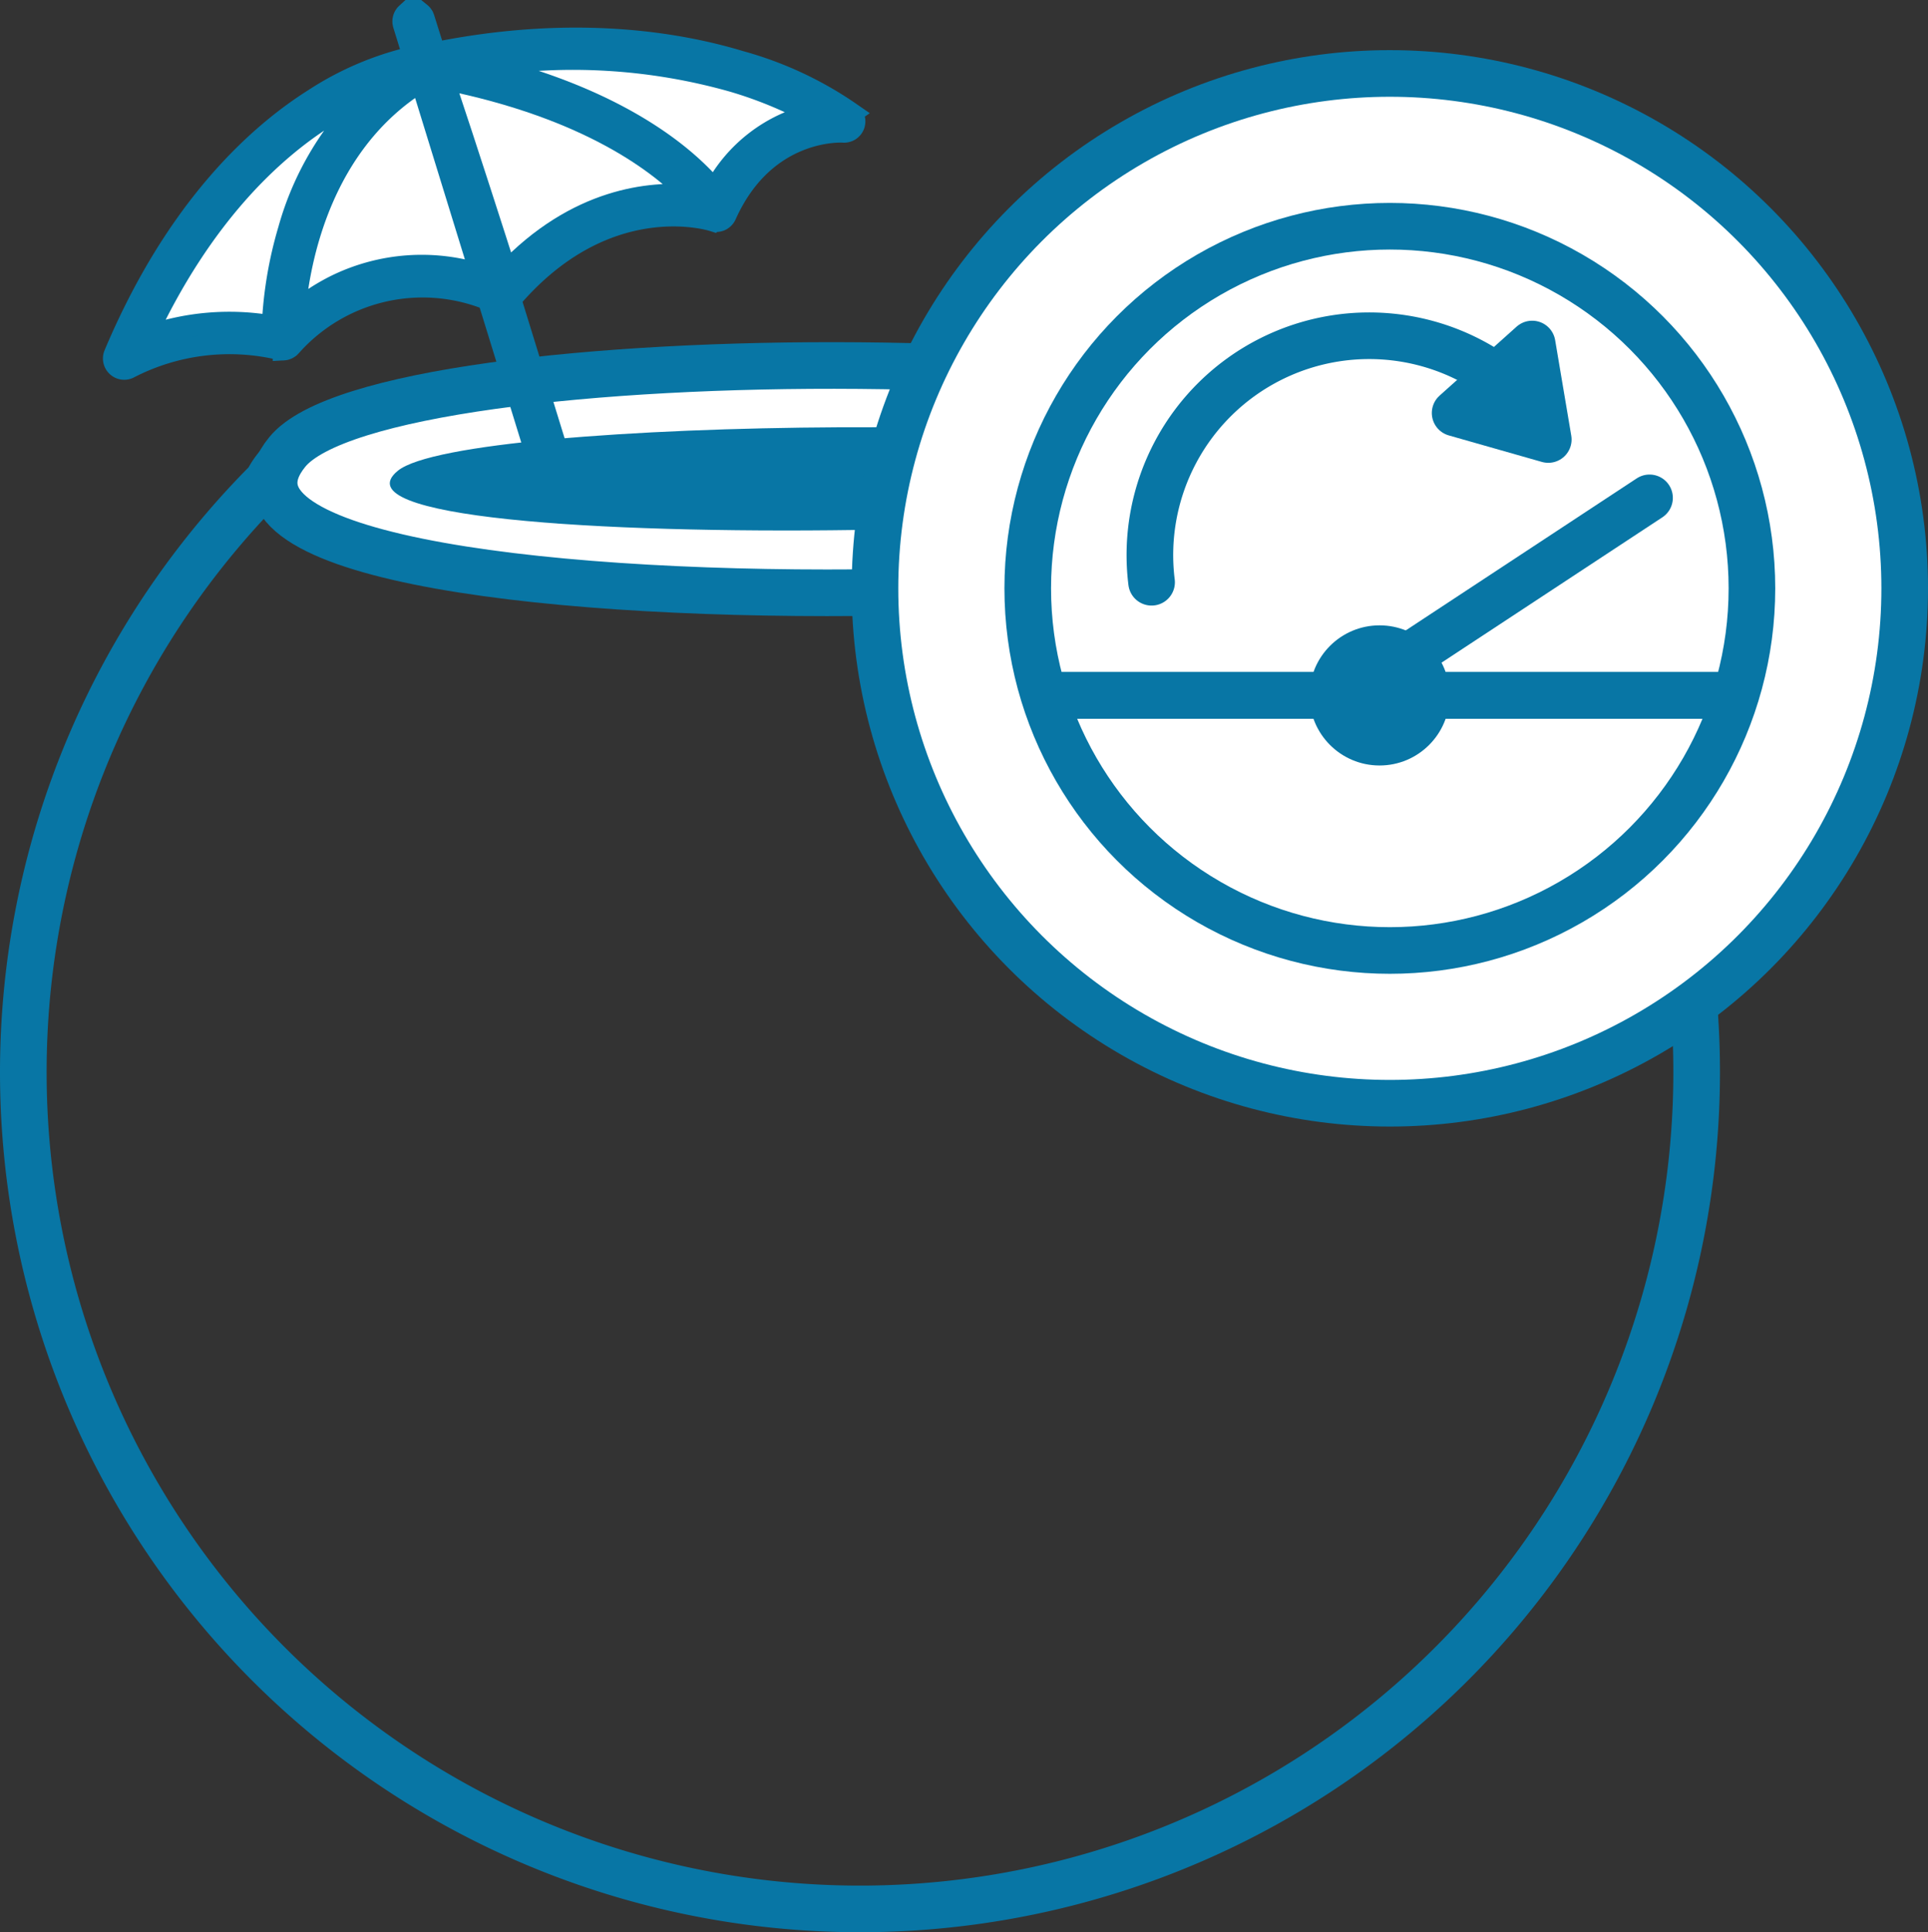 <svg xmlns="http://www.w3.org/2000/svg" width="175.226" height="175.595" viewBox="0 0 175.226 175.595">
  <rect x="0" y="0" width="175.226" height="175.595" fill="#333333" stroke="none"/>
  <g id="Grupo_616" data-name="Grupo 616" transform="translate(-3944.492 -1404.13)">
    <g id="Grupo_613" data-name="Grupo 613">
      <path id="Trazado_611" data-name="Trazado 611" d="M4077.466,1448.863h-.164a4.121,4.121,0,0,0-.367-.543c-11.068-13.48-98.318-13.385-107.435-1.549a7.189,7.189,0,0,0-.776,1.266h-.079a76.041,76.041,0,1,0,108.821.827Z" fill="none" stroke="#0876a5" stroke-miterlimit="10" stroke-width="4.237"/>
      <path id="Trazado_612" data-name="Trazado 612" d="M4076.384,1446.777c-11.162-12.282-97.049-12.323-105.789-1.566C3955.548,1463.73,4088.632,1460.254,4076.384,1446.777Z" fill="#fff" stroke="#0876a5" stroke-miterlimit="10" stroke-width="4.237"/>
      <path id="Trazado_613" data-name="Trazado 613" d="M4063.679,1446.809c-9.669-5.468-76.983-4.829-83.027.1C3970.247,1455.4,4074.288,1452.81,4063.679,1446.809Z" fill="#0876a5"/>
      <g id="Grupo_612" data-name="Grupo 612">
        <path id="Trazado_614" data-name="Trazado 614" d="M4021.785,1414.416a32.938,32.938,0,0,0-10.04-4.682c-5.815-1.757-15.307-3.286-27.755-.767l-1-3.175v0h0l0,0c-.009-.029-.023-.054-.034-.081a.97.97,0,0,0-.04-.092.8.8,0,0,0-.052-.076.79.79,0,0,0-.052-.075.87.87,0,0,0-.074-.073c-.019-.017-.035-.037-.055-.053a1.112,1.112,0,0,0-.1-.064c-.018-.011-.035-.025-.053-.034a1.209,1.209,0,0,0-.112-.047c-.019-.006-.036-.016-.055-.022a1.164,1.164,0,0,0-.119-.024c-.02,0-.038-.009-.058-.011a.9.9,0,0,0-.115,0c-.023,0-.046,0-.069,0s-.065.013-.1.019-.058.009-.087.018h-.005c-.027.008-.051.022-.077.032s-.065.025-.095.041-.048.033-.072.049-.055.035-.08.056a.741.741,0,0,0-.061.063.808.808,0,0,0-.065.066c-.019.024-.033.051-.05.076a.751.751,0,0,0-.048.075.658.658,0,0,0-.035.084.833.833,0,0,0-.033.082.694.694,0,0,0-.018.09.871.871,0,0,0-.018.088.888.888,0,0,0,0,.092.681.681,0,0,0,0,.092.884.884,0,0,0,.018.089.925.925,0,0,0,.018.094l.916,2.969a27.929,27.929,0,0,0-9.079,3.86c-5.192,3.285-12.549,9.971-18.11,23.168a.937.937,0,0,0,1.352,1.163,19.9,19.9,0,0,1,13.721-1.637l.018,0a.934.934,0,0,0,.183.02h.006c.026,0,.052-.007.078-.009a.961.961,0,0,0,.13-.016c.025-.006.048-.018.073-.026a.8.8,0,0,0,.125-.045c.023-.011.043-.028.066-.041a1.025,1.025,0,0,0,.112-.073l.007-.005a.9.9,0,0,0,.068-.07c.023-.024.049-.044.071-.071a16.025,16.025,0,0,1,17.97-4.2l5.77,18.71a.938.938,0,0,0,.9.661.951.951,0,0,0,.276-.042.936.936,0,0,0,.619-1.171l-5.6-18.165c8.563-10.06,17.939-7.315,18.425-7.163a.932.932,0,0,0,.593,0h0a.906.906,0,0,0,.12-.051h0a.937.937,0,0,0,.4-.39c.012-.023.024-.047.035-.072,3.547-7.905,10.414-7.573,10.7-7.555a.936.936,0,0,0,.639-1.674Z" fill="#0876a5" stroke="#0876a5" stroke-miterlimit="10" stroke-width="2"/>
        <path id="Trazado_615" data-name="Trazado 615" d="M3957.647,1434.818c5.2-11.2,11.654-17.042,16.287-20a30,30,0,0,1,4.387-2.324,27.2,27.2,0,0,0-7.565,12.525,36.4,36.4,0,0,0-1.476,8.793A22.482,22.482,0,0,0,3957.647,1434.818Z" fill="#fff" stroke="#0876a5" stroke-linecap="round" stroke-linejoin="round" stroke-width="2"/>
        <path id="Trazado_616" data-name="Trazado 616" d="M3975.035,1430.091a18.546,18.546,0,0,0-3.793,2.505c.4-4.722,2.344-15.462,11.541-21.128l5.447,17.665A17.7,17.7,0,0,0,3975.035,1430.091Z" fill="#fff" stroke="#0876a5" stroke-linecap="round" stroke-linejoin="round" stroke-width="2"/>
        <path id="Trazado_617" data-name="Trazado 617" d="M3990.49,1428.941c-1.024-3.213-3.466-10.835-5.745-17.67,13.466,2.669,19.951,7.875,22.558,10.639C4003.72,1421.578,3996.947,1422.109,3990.49,1428.941Z" fill="#fff" stroke="#0876a5" stroke-linecap="round" stroke-linejoin="round" stroke-width="2"/>
        <path id="Trazado_618" data-name="Trazado 618" d="M4009.439,1421.471c-2.095-2.553-7.967-8.118-21.17-11.343a53.357,53.357,0,0,1,22.835,1.369,37.554,37.554,0,0,1,7.343,3.031A13.615,13.615,0,0,0,4009.439,1421.471Z" fill="#fff" stroke="#0876a5" stroke-linecap="round" stroke-linejoin="round" stroke-width="2"/>
      </g>
    </g>
    <g id="Grupo_615" data-name="Grupo 615">
      <circle id="Elipse_72" data-name="Elipse 72" cx="46.793" cy="46.793" r="46.793" transform="translate(4024.014 1410.805)" fill="#fff" stroke="#0876a5" stroke-miterlimit="10" stroke-width="4.237"/>
      <circle id="Elipse_73" data-name="Elipse 73" cx="32.909" cy="32.909" r="32.909" transform="translate(4037.898 1424.69)" fill="#fff" stroke="#0876a5" stroke-miterlimit="10" stroke-width="4.237"/>
      <path id="Trazado_619" data-name="Trazado 619" d="M4049.153,1457.044a19.932,19.932,0,0,1,33.577-16.853" fill="none" stroke="#0876a5" stroke-linecap="round" stroke-linejoin="round" stroke-width="4.237"/>
      <line id="Línea_89" data-name="Línea 89" x2="61.415" transform="translate(4040.398 1467.328)" fill="none" stroke="#0876a5" stroke-miterlimit="10" stroke-width="4.237"/>
      <line id="Línea_90" data-name="Línea 90" x2="61.415" transform="translate(4040.398 1467.328)" fill="none" stroke="#0876a5" stroke-miterlimit="10" stroke-width="4.237"/>
      <g id="Grupo_614" data-name="Grupo 614">
        <line id="Línea_91" data-name="Línea 91" y1="14.228" x2="21.618" transform="translate(4072.792 1449.374)" fill="none" stroke="#0876a5" stroke-linecap="round" stroke-linejoin="round" stroke-width="4.237"/>
      </g>
      <circle id="Elipse_74" data-name="Elipse 74" cx="5.868" cy="5.868" r="5.868" transform="translate(4064.005 1461.46)" fill="#0876a5" stroke="#0876a5" stroke-miterlimit="10" stroke-width="1"/>
      <path id="Trazado_620" data-name="Trazado 620" d="M4083.742,1435.393l1.465,8.679-8.466-2.411Z" fill="none" stroke="#0876a5" stroke-linecap="round" stroke-linejoin="round" stroke-width="4.237"/>
    </g>
  </g>
</svg>
